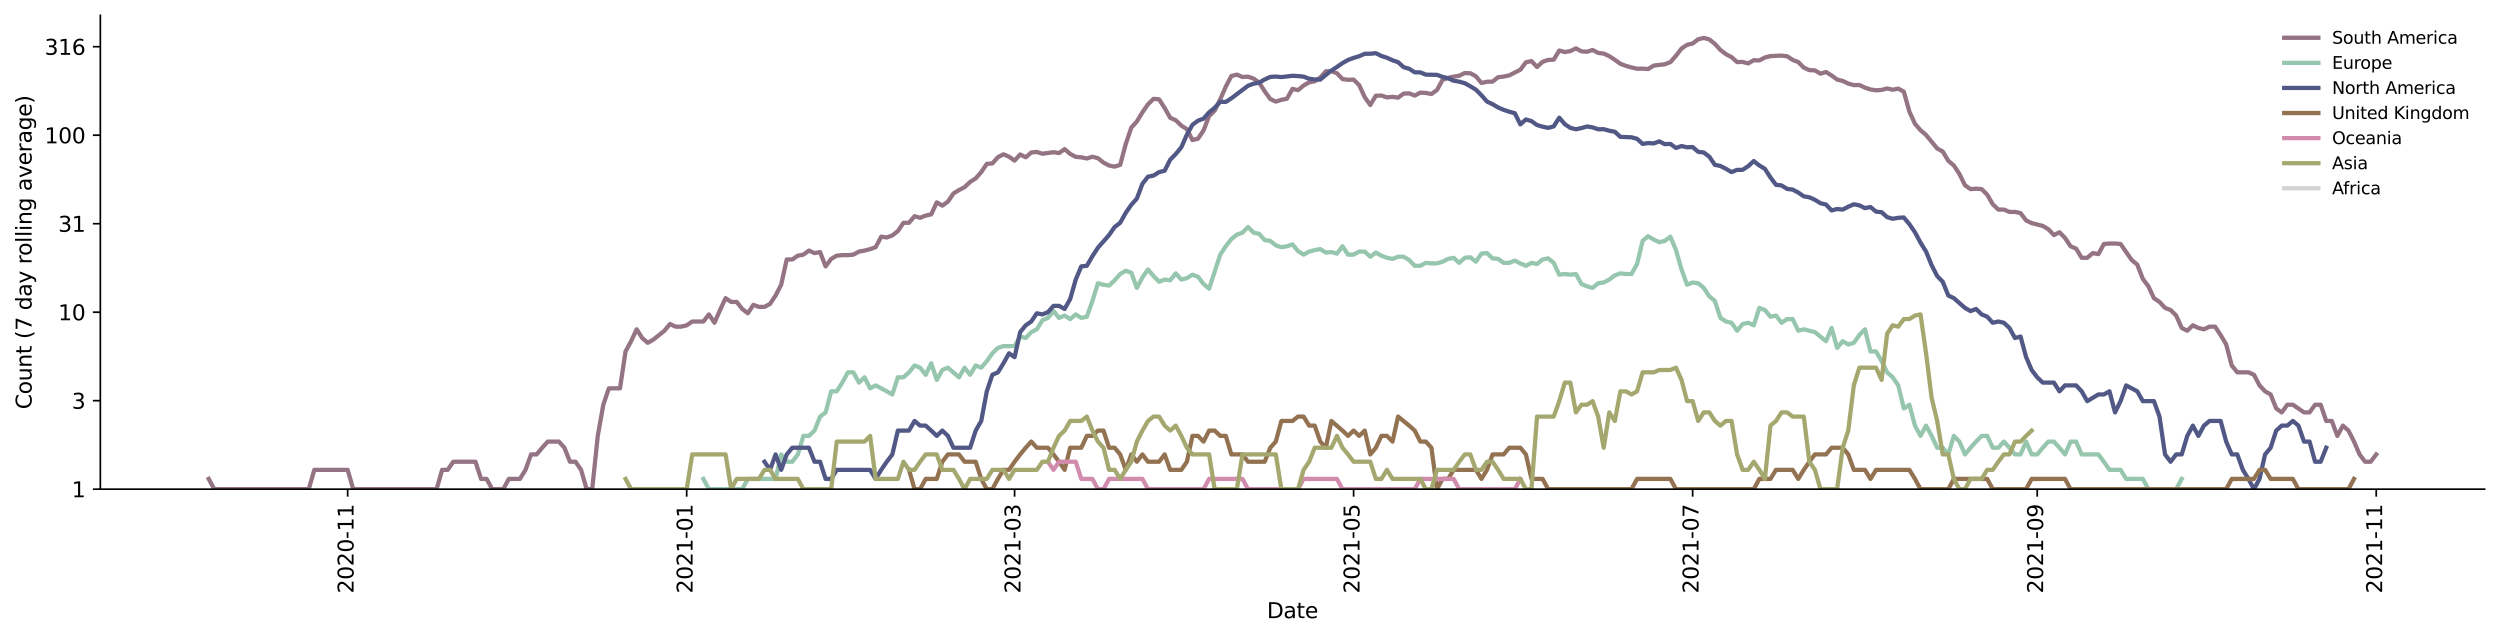 <?xml version="1.0" encoding="utf-8" standalone="no"?>
<!DOCTYPE svg PUBLIC "-//W3C//DTD SVG 1.1//EN"
  "http://www.w3.org/Graphics/SVG/1.1/DTD/svg11.dtd">
<svg height="298.621pt" version="1.1" viewBox="0 0 1170.166 298.621" width="1170.166pt" xmlns="http://www.w3.org/2000/svg" xmlns:xlink="http://www.w3.org/1999/xlink">
 <defs>
  <style type="text/css">*{stroke-linecap:butt;stroke-linejoin:round;}</style>
 </defs>
 <g id="figure_1">
  <g id="patch_1">
   <path d="M 0 298.621 
L 1170.166 298.621 
L 1170.166 0 
L 0 0 
z
" style="fill:#ffffff;"/>
  </g>
  <g id="axes_1">
   <g id="patch_2">
    <path d="M 46.966 228.96 
L 1162.966 228.96 
L 1162.966 7.2 
L 46.966 7.2 
z
" style="fill:#ffffff;"/>
   </g>
   <g id="matplotlib.axis_1">
    <g id="xtick_1">
     <g id="line2d_1">
      <defs>
       <path d="M 0 0 
L 0 3.5 
" id="mfb94b80fea" style="stroke:#000000;stroke-width:0.8;"/>
      </defs>
      <g>
       <use style="stroke:#000000;stroke-width:0.8;" x="162.728" xlink:href="#mfb94b80fea" y="228.96"/>
      </g>
     </g>
     <g id="text_1">
      <!-- 2020-11 -->
      <g transform="translate(165.487 277.743)rotate(-90)scale(0.1 -0.1)">
       <defs>
        <path d="M 1228 531 
L 3431 531 
L 3431 0 
L 469 0 
L 469 531 
Q 828 903 1448 1529 
Q 2069 2156 2228 2338 
Q 2531 2678 2651 2914 
Q 2772 3150 2772 3378 
Q 2772 3750 2511 3984 
Q 2250 4219 1831 4219 
Q 1534 4219 1204 4116 
Q 875 4013 500 3803 
L 500 4441 
Q 881 4594 1212 4672 
Q 1544 4750 1819 4750 
Q 2544 4750 2975 4387 
Q 3406 4025 3406 3419 
Q 3406 3131 3298 2873 
Q 3191 2616 2906 2266 
Q 2828 2175 2409 1742 
Q 1991 1309 1228 531 
z
" id="DejaVuSans-32" transform="scale(0.016)"/>
        <path d="M 2034 4250 
Q 1547 4250 1301 3770 
Q 1056 3291 1056 2328 
Q 1056 1369 1301 889 
Q 1547 409 2034 409 
Q 2525 409 2770 889 
Q 3016 1369 3016 2328 
Q 3016 3291 2770 3770 
Q 2525 4250 2034 4250 
z
M 2034 4750 
Q 2819 4750 3233 4129 
Q 3647 3509 3647 2328 
Q 3647 1150 3233 529 
Q 2819 -91 2034 -91 
Q 1250 -91 836 529 
Q 422 1150 422 2328 
Q 422 3509 836 4129 
Q 1250 4750 2034 4750 
z
" id="DejaVuSans-30" transform="scale(0.016)"/>
        <path d="M 313 2009 
L 1997 2009 
L 1997 1497 
L 313 1497 
L 313 2009 
z
" id="DejaVuSans-2d" transform="scale(0.016)"/>
        <path d="M 794 531 
L 1825 531 
L 1825 4091 
L 703 3866 
L 703 4441 
L 1819 4666 
L 2450 4666 
L 2450 531 
L 3481 531 
L 3481 0 
L 794 0 
L 794 531 
z
" id="DejaVuSans-31" transform="scale(0.016)"/>
       </defs>
       <use xlink:href="#DejaVuSans-32"/>
       <use x="63.623" xlink:href="#DejaVuSans-30"/>
       <use x="127.246" xlink:href="#DejaVuSans-32"/>
       <use x="190.869" xlink:href="#DejaVuSans-30"/>
       <use x="254.492" xlink:href="#DejaVuSans-2d"/>
       <use x="290.576" xlink:href="#DejaVuSans-31"/>
       <use x="354.199" xlink:href="#DejaVuSans-31"/>
      </g>
     </g>
    </g>
    <g id="xtick_2">
     <g id="line2d_2">
      <g>
       <use style="stroke:#000000;stroke-width:0.8;" x="321.413" xlink:href="#mfb94b80fea" y="228.96"/>
      </g>
     </g>
     <g id="text_2">
      <!-- 2021-01 -->
      <g transform="translate(324.173 277.743)rotate(-90)scale(0.1 -0.1)">
       <use xlink:href="#DejaVuSans-32"/>
       <use x="63.623" xlink:href="#DejaVuSans-30"/>
       <use x="127.246" xlink:href="#DejaVuSans-32"/>
       <use x="190.869" xlink:href="#DejaVuSans-31"/>
       <use x="254.492" xlink:href="#DejaVuSans-2d"/>
       <use x="290.576" xlink:href="#DejaVuSans-30"/>
       <use x="354.199" xlink:href="#DejaVuSans-31"/>
      </g>
     </g>
    </g>
    <g id="xtick_3">
     <g id="line2d_3">
      <g>
       <use style="stroke:#000000;stroke-width:0.8;" x="474.896" xlink:href="#mfb94b80fea" y="228.96"/>
      </g>
     </g>
     <g id="text_3">
      <!-- 2021-03 -->
      <g transform="translate(477.655 277.743)rotate(-90)scale(0.1 -0.1)">
       <defs>
        <path d="M 2597 2516 
Q 3050 2419 3304 2112 
Q 3559 1806 3559 1356 
Q 3559 666 3084 287 
Q 2609 -91 1734 -91 
Q 1441 -91 1130 -33 
Q 819 25 488 141 
L 488 750 
Q 750 597 1062 519 
Q 1375 441 1716 441 
Q 2309 441 2620 675 
Q 2931 909 2931 1356 
Q 2931 1769 2642 2001 
Q 2353 2234 1838 2234 
L 1294 2234 
L 1294 2753 
L 1863 2753 
Q 2328 2753 2575 2939 
Q 2822 3125 2822 3475 
Q 2822 3834 2567 4026 
Q 2313 4219 1838 4219 
Q 1578 4219 1281 4162 
Q 984 4106 628 3988 
L 628 4550 
Q 988 4650 1302 4700 
Q 1616 4750 1894 4750 
Q 2613 4750 3031 4423 
Q 3450 4097 3450 3541 
Q 3450 3153 3228 2886 
Q 3006 2619 2597 2516 
z
" id="DejaVuSans-33" transform="scale(0.016)"/>
       </defs>
       <use xlink:href="#DejaVuSans-32"/>
       <use x="63.623" xlink:href="#DejaVuSans-30"/>
       <use x="127.246" xlink:href="#DejaVuSans-32"/>
       <use x="190.869" xlink:href="#DejaVuSans-31"/>
       <use x="254.492" xlink:href="#DejaVuSans-2d"/>
       <use x="290.576" xlink:href="#DejaVuSans-30"/>
       <use x="354.199" xlink:href="#DejaVuSans-33"/>
      </g>
     </g>
    </g>
    <g id="xtick_4">
     <g id="line2d_4">
      <g>
       <use style="stroke:#000000;stroke-width:0.8;" x="633.581" xlink:href="#mfb94b80fea" y="228.96"/>
      </g>
     </g>
     <g id="text_4">
      <!-- 2021-05 -->
      <g transform="translate(636.34 277.743)rotate(-90)scale(0.1 -0.1)">
       <defs>
        <path d="M 691 4666 
L 3169 4666 
L 3169 4134 
L 1269 4134 
L 1269 2991 
Q 1406 3038 1543 3061 
Q 1681 3084 1819 3084 
Q 2600 3084 3056 2656 
Q 3513 2228 3513 1497 
Q 3513 744 3044 326 
Q 2575 -91 1722 -91 
Q 1428 -91 1123 -41 
Q 819 9 494 109 
L 494 744 
Q 775 591 1075 516 
Q 1375 441 1709 441 
Q 2250 441 2565 725 
Q 2881 1009 2881 1497 
Q 2881 1984 2565 2268 
Q 2250 2553 1709 2553 
Q 1456 2553 1204 2497 
Q 953 2441 691 2322 
L 691 4666 
z
" id="DejaVuSans-35" transform="scale(0.016)"/>
       </defs>
       <use xlink:href="#DejaVuSans-32"/>
       <use x="63.623" xlink:href="#DejaVuSans-30"/>
       <use x="127.246" xlink:href="#DejaVuSans-32"/>
       <use x="190.869" xlink:href="#DejaVuSans-31"/>
       <use x="254.492" xlink:href="#DejaVuSans-2d"/>
       <use x="290.576" xlink:href="#DejaVuSans-30"/>
       <use x="354.199" xlink:href="#DejaVuSans-35"/>
      </g>
     </g>
    </g>
    <g id="xtick_5">
     <g id="line2d_5">
      <g>
       <use style="stroke:#000000;stroke-width:0.8;" x="792.266" xlink:href="#mfb94b80fea" y="228.96"/>
      </g>
     </g>
     <g id="text_5">
      <!-- 2021-07 -->
      <g transform="translate(795.026 277.743)rotate(-90)scale(0.1 -0.1)">
       <defs>
        <path d="M 525 4666 
L 3525 4666 
L 3525 4397 
L 1831 0 
L 1172 0 
L 2766 4134 
L 525 4134 
L 525 4666 
z
" id="DejaVuSans-37" transform="scale(0.016)"/>
       </defs>
       <use xlink:href="#DejaVuSans-32"/>
       <use x="63.623" xlink:href="#DejaVuSans-30"/>
       <use x="127.246" xlink:href="#DejaVuSans-32"/>
       <use x="190.869" xlink:href="#DejaVuSans-31"/>
       <use x="254.492" xlink:href="#DejaVuSans-2d"/>
       <use x="290.576" xlink:href="#DejaVuSans-30"/>
       <use x="354.199" xlink:href="#DejaVuSans-37"/>
      </g>
     </g>
    </g>
    <g id="xtick_6">
     <g id="line2d_6">
      <g>
       <use style="stroke:#000000;stroke-width:0.8;" x="953.553" xlink:href="#mfb94b80fea" y="228.96"/>
      </g>
     </g>
     <g id="text_6">
      <!-- 2021-09 -->
      <g transform="translate(956.312 277.743)rotate(-90)scale(0.1 -0.1)">
       <defs>
        <path d="M 703 97 
L 703 672 
Q 941 559 1184 500 
Q 1428 441 1663 441 
Q 2288 441 2617 861 
Q 2947 1281 2994 2138 
Q 2813 1869 2534 1725 
Q 2256 1581 1919 1581 
Q 1219 1581 811 2004 
Q 403 2428 403 3163 
Q 403 3881 828 4315 
Q 1253 4750 1959 4750 
Q 2769 4750 3195 4129 
Q 3622 3509 3622 2328 
Q 3622 1225 3098 567 
Q 2575 -91 1691 -91 
Q 1453 -91 1209 -44 
Q 966 3 703 97 
z
M 1959 2075 
Q 2384 2075 2632 2365 
Q 2881 2656 2881 3163 
Q 2881 3666 2632 3958 
Q 2384 4250 1959 4250 
Q 1534 4250 1286 3958 
Q 1038 3666 1038 3163 
Q 1038 2656 1286 2365 
Q 1534 2075 1959 2075 
z
" id="DejaVuSans-39" transform="scale(0.016)"/>
       </defs>
       <use xlink:href="#DejaVuSans-32"/>
       <use x="63.623" xlink:href="#DejaVuSans-30"/>
       <use x="127.246" xlink:href="#DejaVuSans-32"/>
       <use x="190.869" xlink:href="#DejaVuSans-31"/>
       <use x="254.492" xlink:href="#DejaVuSans-2d"/>
       <use x="290.576" xlink:href="#DejaVuSans-30"/>
       <use x="354.199" xlink:href="#DejaVuSans-39"/>
      </g>
     </g>
    </g>
    <g id="xtick_7">
     <g id="line2d_7">
      <g>
       <use style="stroke:#000000;stroke-width:0.8;" x="1112.238" xlink:href="#mfb94b80fea" y="228.96"/>
      </g>
     </g>
     <g id="text_7">
      <!-- 2021-11 -->
      <g transform="translate(1114.998 277.743)rotate(-90)scale(0.1 -0.1)">
       <use xlink:href="#DejaVuSans-32"/>
       <use x="63.623" xlink:href="#DejaVuSans-30"/>
       <use x="127.246" xlink:href="#DejaVuSans-32"/>
       <use x="190.869" xlink:href="#DejaVuSans-31"/>
       <use x="254.492" xlink:href="#DejaVuSans-2d"/>
       <use x="290.576" xlink:href="#DejaVuSans-31"/>
       <use x="354.199" xlink:href="#DejaVuSans-31"/>
      </g>
     </g>
    </g>
    <g id="text_8">
     <!-- Date -->
     <g transform="translate(593.015 289.341)scale(0.1 -0.1)">
      <defs>
       <path d="M 1259 4147 
L 1259 519 
L 2022 519 
Q 2988 519 3436 956 
Q 3884 1394 3884 2338 
Q 3884 3275 3436 3711 
Q 2988 4147 2022 4147 
L 1259 4147 
z
M 628 4666 
L 1925 4666 
Q 3281 4666 3915 4102 
Q 4550 3538 4550 2338 
Q 4550 1131 3912 565 
Q 3275 0 1925 0 
L 628 0 
L 628 4666 
z
" id="DejaVuSans-44" transform="scale(0.016)"/>
       <path d="M 2194 1759 
Q 1497 1759 1228 1600 
Q 959 1441 959 1056 
Q 959 750 1161 570 
Q 1363 391 1709 391 
Q 2188 391 2477 730 
Q 2766 1069 2766 1631 
L 2766 1759 
L 2194 1759 
z
M 3341 1997 
L 3341 0 
L 2766 0 
L 2766 531 
Q 2569 213 2275 61 
Q 1981 -91 1556 -91 
Q 1019 -91 701 211 
Q 384 513 384 1019 
Q 384 1609 779 1909 
Q 1175 2209 1959 2209 
L 2766 2209 
L 2766 2266 
Q 2766 2663 2505 2880 
Q 2244 3097 1772 3097 
Q 1472 3097 1187 3025 
Q 903 2953 641 2809 
L 641 3341 
Q 956 3463 1253 3523 
Q 1550 3584 1831 3584 
Q 2591 3584 2966 3190 
Q 3341 2797 3341 1997 
z
" id="DejaVuSans-61" transform="scale(0.016)"/>
       <path d="M 1172 4494 
L 1172 3500 
L 2356 3500 
L 2356 3053 
L 1172 3053 
L 1172 1153 
Q 1172 725 1289 603 
Q 1406 481 1766 481 
L 2356 481 
L 2356 0 
L 1766 0 
Q 1100 0 847 248 
Q 594 497 594 1153 
L 594 3053 
L 172 3053 
L 172 3500 
L 594 3500 
L 594 4494 
L 1172 4494 
z
" id="DejaVuSans-74" transform="scale(0.016)"/>
       <path d="M 3597 1894 
L 3597 1613 
L 953 1613 
Q 991 1019 1311 708 
Q 1631 397 2203 397 
Q 2534 397 2845 478 
Q 3156 559 3463 722 
L 3463 178 
Q 3153 47 2828 -22 
Q 2503 -91 2169 -91 
Q 1331 -91 842 396 
Q 353 884 353 1716 
Q 353 2575 817 3079 
Q 1281 3584 2069 3584 
Q 2775 3584 3186 3129 
Q 3597 2675 3597 1894 
z
M 3022 2063 
Q 3016 2534 2758 2815 
Q 2500 3097 2075 3097 
Q 1594 3097 1305 2825 
Q 1016 2553 972 2059 
L 3022 2063 
z
" id="DejaVuSans-65" transform="scale(0.016)"/>
      </defs>
      <use xlink:href="#DejaVuSans-44"/>
      <use x="77.002" xlink:href="#DejaVuSans-61"/>
      <use x="138.281" xlink:href="#DejaVuSans-74"/>
      <use x="177.49" xlink:href="#DejaVuSans-65"/>
     </g>
    </g>
   </g>
   <g id="matplotlib.axis_2">
    <g id="ytick_1">
     <g id="line2d_8">
      <defs>
       <path d="M 0 0 
L -3.5 0 
" id="m53fe27a706" style="stroke:#000000;stroke-width:0.8;"/>
      </defs>
      <g>
       <use style="stroke:#000000;stroke-width:0.8;" x="46.966" xlink:href="#m53fe27a706" y="228.96"/>
      </g>
     </g>
     <g id="text_9">
      <!-- 1 -->
      <g transform="translate(33.603 232.759)scale(0.1 -0.1)">
       <use xlink:href="#DejaVuSans-31"/>
      </g>
     </g>
    </g>
    <g id="ytick_2">
     <g id="line2d_9">
      <g>
       <use style="stroke:#000000;stroke-width:0.8;" x="46.966" xlink:href="#m53fe27a706" y="187.541"/>
      </g>
     </g>
     <g id="text_10">
      <!-- 3 -->
      <g transform="translate(33.603 191.34)scale(0.1 -0.1)">
       <use xlink:href="#DejaVuSans-33"/>
      </g>
     </g>
    </g>
    <g id="ytick_3">
     <g id="line2d_10">
      <g>
       <use style="stroke:#000000;stroke-width:0.8;" x="46.966" xlink:href="#m53fe27a706" y="146.121"/>
      </g>
     </g>
     <g id="text_11">
      <!-- 10 -->
      <g transform="translate(27.241 149.92)scale(0.1 -0.1)">
       <use xlink:href="#DejaVuSans-31"/>
       <use x="63.623" xlink:href="#DejaVuSans-30"/>
      </g>
     </g>
    </g>
    <g id="ytick_4">
     <g id="line2d_11">
      <g>
       <use style="stroke:#000000;stroke-width:0.8;" x="46.966" xlink:href="#m53fe27a706" y="104.702"/>
      </g>
     </g>
     <g id="text_12">
      <!-- 31 -->
      <g transform="translate(27.241 108.501)scale(0.1 -0.1)">
       <use xlink:href="#DejaVuSans-33"/>
       <use x="63.623" xlink:href="#DejaVuSans-31"/>
      </g>
     </g>
    </g>
    <g id="ytick_5">
     <g id="line2d_12">
      <g>
       <use style="stroke:#000000;stroke-width:0.8;" x="46.966" xlink:href="#m53fe27a706" y="63.282"/>
      </g>
     </g>
     <g id="text_13">
      <!-- 100 -->
      <g transform="translate(20.878 67.082)scale(0.1 -0.1)">
       <use xlink:href="#DejaVuSans-31"/>
       <use x="63.623" xlink:href="#DejaVuSans-30"/>
       <use x="127.246" xlink:href="#DejaVuSans-30"/>
      </g>
     </g>
    </g>
    <g id="ytick_6">
     <g id="line2d_13">
      <g>
       <use style="stroke:#000000;stroke-width:0.8;" x="46.966" xlink:href="#m53fe27a706" y="21.863"/>
      </g>
     </g>
     <g id="text_14">
      <!-- 316 -->
      <g transform="translate(20.878 25.662)scale(0.1 -0.1)">
       <defs>
        <path d="M 2113 2584 
Q 1688 2584 1439 2293 
Q 1191 2003 1191 1497 
Q 1191 994 1439 701 
Q 1688 409 2113 409 
Q 2538 409 2786 701 
Q 3034 994 3034 1497 
Q 3034 2003 2786 2293 
Q 2538 2584 2113 2584 
z
M 3366 4563 
L 3366 3988 
Q 3128 4100 2886 4159 
Q 2644 4219 2406 4219 
Q 1781 4219 1451 3797 
Q 1122 3375 1075 2522 
Q 1259 2794 1537 2939 
Q 1816 3084 2150 3084 
Q 2853 3084 3261 2657 
Q 3669 2231 3669 1497 
Q 3669 778 3244 343 
Q 2819 -91 2113 -91 
Q 1303 -91 875 529 
Q 447 1150 447 2328 
Q 447 3434 972 4092 
Q 1497 4750 2381 4750 
Q 2619 4750 2861 4703 
Q 3103 4656 3366 4563 
z
" id="DejaVuSans-36" transform="scale(0.016)"/>
       </defs>
       <use xlink:href="#DejaVuSans-33"/>
       <use x="63.623" xlink:href="#DejaVuSans-31"/>
       <use x="127.246" xlink:href="#DejaVuSans-36"/>
      </g>
     </g>
    </g>
    <g id="text_15">
     <!-- Count (7 day rolling average) -->
     <g transform="translate(14.798 191.548)rotate(-90)scale(0.1 -0.1)">
      <defs>
       <path d="M 4122 4306 
L 4122 3641 
Q 3803 3938 3442 4084 
Q 3081 4231 2675 4231 
Q 1875 4231 1450 3742 
Q 1025 3253 1025 2328 
Q 1025 1406 1450 917 
Q 1875 428 2675 428 
Q 3081 428 3442 575 
Q 3803 722 4122 1019 
L 4122 359 
Q 3791 134 3420 21 
Q 3050 -91 2638 -91 
Q 1578 -91 968 557 
Q 359 1206 359 2328 
Q 359 3453 968 4101 
Q 1578 4750 2638 4750 
Q 3056 4750 3426 4639 
Q 3797 4528 4122 4306 
z
" id="DejaVuSans-43" transform="scale(0.016)"/>
       <path d="M 1959 3097 
Q 1497 3097 1228 2736 
Q 959 2375 959 1747 
Q 959 1119 1226 758 
Q 1494 397 1959 397 
Q 2419 397 2687 759 
Q 2956 1122 2956 1747 
Q 2956 2369 2687 2733 
Q 2419 3097 1959 3097 
z
M 1959 3584 
Q 2709 3584 3137 3096 
Q 3566 2609 3566 1747 
Q 3566 888 3137 398 
Q 2709 -91 1959 -91 
Q 1206 -91 779 398 
Q 353 888 353 1747 
Q 353 2609 779 3096 
Q 1206 3584 1959 3584 
z
" id="DejaVuSans-6f" transform="scale(0.016)"/>
       <path d="M 544 1381 
L 544 3500 
L 1119 3500 
L 1119 1403 
Q 1119 906 1312 657 
Q 1506 409 1894 409 
Q 2359 409 2629 706 
Q 2900 1003 2900 1516 
L 2900 3500 
L 3475 3500 
L 3475 0 
L 2900 0 
L 2900 538 
Q 2691 219 2414 64 
Q 2138 -91 1772 -91 
Q 1169 -91 856 284 
Q 544 659 544 1381 
z
M 1991 3584 
L 1991 3584 
z
" id="DejaVuSans-75" transform="scale(0.016)"/>
       <path d="M 3513 2113 
L 3513 0 
L 2938 0 
L 2938 2094 
Q 2938 2591 2744 2837 
Q 2550 3084 2163 3084 
Q 1697 3084 1428 2787 
Q 1159 2491 1159 1978 
L 1159 0 
L 581 0 
L 581 3500 
L 1159 3500 
L 1159 2956 
Q 1366 3272 1645 3428 
Q 1925 3584 2291 3584 
Q 2894 3584 3203 3211 
Q 3513 2838 3513 2113 
z
" id="DejaVuSans-6e" transform="scale(0.016)"/>
       <path id="DejaVuSans-20" transform="scale(0.016)"/>
       <path d="M 1984 4856 
Q 1566 4138 1362 3434 
Q 1159 2731 1159 2009 
Q 1159 1288 1364 580 
Q 1569 -128 1984 -844 
L 1484 -844 
Q 1016 -109 783 600 
Q 550 1309 550 2009 
Q 550 2706 781 3412 
Q 1013 4119 1484 4856 
L 1984 4856 
z
" id="DejaVuSans-28" transform="scale(0.016)"/>
       <path d="M 2906 2969 
L 2906 4863 
L 3481 4863 
L 3481 0 
L 2906 0 
L 2906 525 
Q 2725 213 2448 61 
Q 2172 -91 1784 -91 
Q 1150 -91 751 415 
Q 353 922 353 1747 
Q 353 2572 751 3078 
Q 1150 3584 1784 3584 
Q 2172 3584 2448 3432 
Q 2725 3281 2906 2969 
z
M 947 1747 
Q 947 1113 1208 752 
Q 1469 391 1925 391 
Q 2381 391 2643 752 
Q 2906 1113 2906 1747 
Q 2906 2381 2643 2742 
Q 2381 3103 1925 3103 
Q 1469 3103 1208 2742 
Q 947 2381 947 1747 
z
" id="DejaVuSans-64" transform="scale(0.016)"/>
       <path d="M 2059 -325 
Q 1816 -950 1584 -1140 
Q 1353 -1331 966 -1331 
L 506 -1331 
L 506 -850 
L 844 -850 
Q 1081 -850 1212 -737 
Q 1344 -625 1503 -206 
L 1606 56 
L 191 3500 
L 800 3500 
L 1894 763 
L 2988 3500 
L 3597 3500 
L 2059 -325 
z
" id="DejaVuSans-79" transform="scale(0.016)"/>
       <path d="M 2631 2963 
Q 2534 3019 2420 3045 
Q 2306 3072 2169 3072 
Q 1681 3072 1420 2755 
Q 1159 2438 1159 1844 
L 1159 0 
L 581 0 
L 581 3500 
L 1159 3500 
L 1159 2956 
Q 1341 3275 1631 3429 
Q 1922 3584 2338 3584 
Q 2397 3584 2469 3576 
Q 2541 3569 2628 3553 
L 2631 2963 
z
" id="DejaVuSans-72" transform="scale(0.016)"/>
       <path d="M 603 4863 
L 1178 4863 
L 1178 0 
L 603 0 
L 603 4863 
z
" id="DejaVuSans-6c" transform="scale(0.016)"/>
       <path d="M 603 3500 
L 1178 3500 
L 1178 0 
L 603 0 
L 603 3500 
z
M 603 4863 
L 1178 4863 
L 1178 4134 
L 603 4134 
L 603 4863 
z
" id="DejaVuSans-69" transform="scale(0.016)"/>
       <path d="M 2906 1791 
Q 2906 2416 2648 2759 
Q 2391 3103 1925 3103 
Q 1463 3103 1205 2759 
Q 947 2416 947 1791 
Q 947 1169 1205 825 
Q 1463 481 1925 481 
Q 2391 481 2648 825 
Q 2906 1169 2906 1791 
z
M 3481 434 
Q 3481 -459 3084 -895 
Q 2688 -1331 1869 -1331 
Q 1566 -1331 1297 -1286 
Q 1028 -1241 775 -1147 
L 775 -588 
Q 1028 -725 1275 -790 
Q 1522 -856 1778 -856 
Q 2344 -856 2625 -561 
Q 2906 -266 2906 331 
L 2906 616 
Q 2728 306 2450 153 
Q 2172 0 1784 0 
Q 1141 0 747 490 
Q 353 981 353 1791 
Q 353 2603 747 3093 
Q 1141 3584 1784 3584 
Q 2172 3584 2450 3431 
Q 2728 3278 2906 2969 
L 2906 3500 
L 3481 3500 
L 3481 434 
z
" id="DejaVuSans-67" transform="scale(0.016)"/>
       <path d="M 191 3500 
L 800 3500 
L 1894 563 
L 2988 3500 
L 3597 3500 
L 2284 0 
L 1503 0 
L 191 3500 
z
" id="DejaVuSans-76" transform="scale(0.016)"/>
       <path d="M 513 4856 
L 1013 4856 
Q 1481 4119 1714 3412 
Q 1947 2706 1947 2009 
Q 1947 1309 1714 600 
Q 1481 -109 1013 -844 
L 513 -844 
Q 928 -128 1133 580 
Q 1338 1288 1338 2009 
Q 1338 2731 1133 3434 
Q 928 4138 513 4856 
z
" id="DejaVuSans-29" transform="scale(0.016)"/>
      </defs>
      <use xlink:href="#DejaVuSans-43"/>
      <use x="69.824" xlink:href="#DejaVuSans-6f"/>
      <use x="131.006" xlink:href="#DejaVuSans-75"/>
      <use x="194.385" xlink:href="#DejaVuSans-6e"/>
      <use x="257.764" xlink:href="#DejaVuSans-74"/>
      <use x="296.973" xlink:href="#DejaVuSans-20"/>
      <use x="328.76" xlink:href="#DejaVuSans-28"/>
      <use x="367.773" xlink:href="#DejaVuSans-37"/>
      <use x="431.396" xlink:href="#DejaVuSans-20"/>
      <use x="463.184" xlink:href="#DejaVuSans-64"/>
      <use x="526.66" xlink:href="#DejaVuSans-61"/>
      <use x="587.939" xlink:href="#DejaVuSans-79"/>
      <use x="647.119" xlink:href="#DejaVuSans-20"/>
      <use x="678.906" xlink:href="#DejaVuSans-72"/>
      <use x="717.77" xlink:href="#DejaVuSans-6f"/>
      <use x="778.951" xlink:href="#DejaVuSans-6c"/>
      <use x="806.734" xlink:href="#DejaVuSans-6c"/>
      <use x="834.518" xlink:href="#DejaVuSans-69"/>
      <use x="862.301" xlink:href="#DejaVuSans-6e"/>
      <use x="925.68" xlink:href="#DejaVuSans-67"/>
      <use x="989.156" xlink:href="#DejaVuSans-20"/>
      <use x="1020.943" xlink:href="#DejaVuSans-61"/>
      <use x="1082.223" xlink:href="#DejaVuSans-76"/>
      <use x="1141.402" xlink:href="#DejaVuSans-65"/>
      <use x="1202.926" xlink:href="#DejaVuSans-72"/>
      <use x="1244.039" xlink:href="#DejaVuSans-61"/>
      <use x="1305.318" xlink:href="#DejaVuSans-67"/>
      <use x="1368.795" xlink:href="#DejaVuSans-65"/>
      <use x="1430.318" xlink:href="#DejaVuSans-29"/>
     </g>
    </g>
   </g>
   <g id="line2d_14">
    <path clip-path="url(#pf041a01cde)" d="M 97.693 224.156 
L 100.294 228.96 
L 144.518 228.96 
L 147.119 219.919 
L 162.728 219.919 
L 165.329 228.96 
L 204.35 228.96 
L 206.952 219.919 
L 209.553 219.919 
L 212.154 216.128 
L 222.56 216.128 
L 225.161 224.156 
L 227.763 224.156 
L 230.364 228.96 
L 235.567 228.96 
L 238.168 224.156 
L 243.371 224.156 
L 245.973 219.919 
L 248.574 212.699 
L 251.175 212.699 
L 253.777 209.569 
L 256.378 206.689 
L 261.581 206.689 
L 264.182 209.569 
L 266.784 216.128 
L 269.385 216.128 
L 271.987 219.919 
L 274.588 228.96 
L 277.189 228.96 
L 279.791 204.023 
L 282.392 189.436 
L 284.994 181.752 
L 290.196 181.752 
L 292.798 164.499 
L 295.399 159.695 
L 298.001 154.149 
L 300.602 158.226 
L 303.203 160.452 
L 305.805 158.953 
L 311.008 154.797 
L 313.609 151.667 
L 316.21 152.887 
L 318.812 152.887 
L 321.413 152.272 
L 324.015 150.487 
L 329.217 150.487 
L 331.819 147.164 
L 334.42 151.072 
L 337.022 145.108 
L 339.623 139.562 
L 342.224 141.317 
L 344.826 141.317 
L 347.427 144.611 
L 350.029 146.639 
L 352.63 142.692 
L 355.231 143.639 
L 357.833 143.639 
L 360.434 142.228 
L 363.036 138.299 
L 365.637 133.289 
L 368.238 121.442 
L 370.84 121.442 
L 373.441 119.674 
L 376.043 119.185 
L 378.644 117.291 
L 381.245 118.463 
L 383.847 117.99 
L 386.448 124.69 
L 389.05 121.184 
L 391.651 119.674 
L 394.252 119.429 
L 396.854 119.429 
L 399.455 119.185 
L 402.057 117.755 
L 404.658 117.291 
L 407.259 116.606 
L 409.861 115.712 
L 412.462 110.77 
L 415.064 111.157 
L 417.665 110.198 
L 420.266 108.173 
L 422.868 104.275 
L 425.469 104.275 
L 428.071 101.198 
L 430.672 101.943 
L 433.273 100.905 
L 435.875 100.324 
L 438.476 94.737 
L 441.078 96.247 
L 443.679 94.37 
L 446.28 90.555 
L 448.882 88.946 
L 451.483 87.608 
L 454.085 85.166 
L 456.686 83.505 
L 459.287 80.563 
L 461.889 76.706 
L 464.49 76.483 
L 467.091 73.564 
L 469.693 72.221 
L 472.294 73.359 
L 474.896 75.172 
L 477.497 72.287 
L 480.098 73.632 
L 482.7 71.375 
L 485.301 71.118 
L 487.903 71.958 
L 493.105 71.246 
L 495.707 71.633 
L 498.308 69.801 
L 500.91 72.024 
L 503.511 73.427 
L 506.112 73.632 
L 508.714 74.185 
L 511.315 73.359 
L 513.917 74.046 
L 516.518 76.114 
L 519.119 77.461 
L 521.721 77.998 
L 524.322 77.157 
L 526.924 67.417 
L 529.525 59.714 
L 532.126 56.852 
L 534.728 52.562 
L 537.329 48.832 
L 539.931 46.277 
L 542.532 46.502 
L 545.133 50.522 
L 547.735 55.131 
L 550.336 56.297 
L 552.938 58.795 
L 555.539 60.466 
L 558.14 65.563 
L 560.742 64.912 
L 563.343 61.041 
L 565.945 54.321 
L 568.546 51.769 
L 571.147 46.47 
L 573.749 40.544 
L 576.35 35.6 
L 578.952 34.916 
L 581.553 36.032 
L 584.154 35.887 
L 586.756 36.786 
L 589.357 38.603 
L 591.959 42.741 
L 594.56 46.341 
L 597.161 47.549 
L 599.763 46.728 
L 602.364 46.213 
L 604.966 41.597 
L 607.567 42.193 
L 610.168 40.029 
L 612.77 38.526 
L 615.371 38.038 
L 617.973 36.298 
L 620.574 33.384 
L 623.175 33.317 
L 625.777 34.291 
L 628.378 37.009 
L 630.98 37.357 
L 633.581 37.257 
L 636.182 39.841 
L 638.784 45.485 
L 641.385 49.143 
L 643.987 44.802 
L 646.588 44.71 
L 649.189 45.579 
L 651.791 45.329 
L 654.392 45.705 
L 656.994 43.801 
L 659.595 43.712 
L 662.196 44.741 
L 664.798 43.356 
L 667.399 43.503 
L 670.001 44.011 
L 672.602 42.136 
L 675.203 37.382 
L 677.805 36.444 
L 680.406 35.863 
L 683.008 35.458 
L 685.609 34.177 
L 688.21 34.291 
L 690.812 35.696 
L 693.413 38.837 
L 696.015 38.268 
L 698.616 38.191 
L 701.217 36.152 
L 703.819 35.839 
L 706.42 35.292 
L 711.623 32.631 
L 714.224 29.164 
L 716.826 28.592 
L 719.427 31.339 
L 722.029 28.926 
L 724.63 28.047 
L 727.231 27.931 
L 729.833 23.656 
L 732.434 24.363 
L 735.036 23.913 
L 737.637 22.645 
L 740.238 24.033 
L 742.84 24.241 
L 745.441 23.383 
L 748.043 24.766 
L 750.644 25.084 
L 753.245 26.277 
L 755.847 27.989 
L 758.448 29.848 
L 761.05 30.835 
L 763.651 31.573 
L 766.252 32.174 
L 768.854 32.13 
L 771.455 32.304 
L 774.057 30.689 
L 779.259 30.092 
L 781.861 29.065 
L 784.462 26.112 
L 787.064 22.711 
L 789.665 20.989 
L 792.266 20.36 
L 794.868 18.374 
L 797.469 17.76 
L 800.071 18.448 
L 802.672 20.532 
L 805.273 23.383 
L 807.875 25.37 
L 810.476 26.739 
L 813.078 29.045 
L 815.679 28.986 
L 818.28 29.686 
L 820.882 28.182 
L 823.483 28.279 
L 826.085 26.907 
L 828.686 26.259 
L 833.889 26.021 
L 836.49 26.332 
L 839.091 28.047 
L 841.693 29.045 
L 844.294 31.658 
L 846.896 32.829 
L 849.497 32.939 
L 852.098 34.475 
L 854.7 33.699 
L 857.301 35.339 
L 859.903 37.232 
L 862.504 37.886 
L 865.105 39.125 
L 867.707 39.841 
L 870.308 39.787 
L 872.91 41.011 
L 875.511 41.88 
L 878.112 42.279 
L 880.714 42.079 
L 883.315 41.401 
L 885.917 41.993 
L 888.518 41.485 
L 891.119 42.915 
L 893.721 52.258 
L 896.322 57.943 
L 898.924 60.944 
L 901.525 63.18 
L 906.728 69.494 
L 909.329 70.927 
L 911.931 75.244 
L 914.532 77.461 
L 917.133 81.404 
L 919.735 86.71 
L 922.336 88.529 
L 924.938 88.322 
L 927.539 88.529 
L 930.14 91.108 
L 932.742 95.61 
L 935.343 98.093 
L 937.945 98.093 
L 940.546 99.191 
L 943.147 99.191 
L 945.749 99.753 
L 948.35 103.168 
L 950.952 104.436 
L 956.154 105.75 
L 958.756 107.289 
L 961.357 110.009 
L 963.959 108.714 
L 966.56 111.352 
L 969.161 115.273 
L 971.763 116.38 
L 974.364 120.674 
L 976.966 120.674 
L 979.567 118.463 
L 982.168 118.943 
L 984.77 114.199 
L 987.371 113.988 
L 989.973 113.988 
L 992.574 114.199 
L 997.777 121.702 
L 1000.378 123.85 
L 1002.98 130.52 
L 1005.581 134.016 
L 1008.182 139.562 
L 1010.784 141.317 
L 1013.385 144.122 
L 1015.987 145.108 
L 1018.588 147.697 
L 1021.189 153.512 
L 1023.791 154.797 
L 1026.392 152.272 
L 1028.994 153.512 
L 1031.595 154.149 
L 1034.196 152.887 
L 1036.798 152.887 
L 1039.399 156.815 
L 1042.001 161.226 
L 1044.602 171.058 
L 1047.203 174.282 
L 1052.406 174.282 
L 1055.008 175.424 
L 1057.609 180.394 
L 1060.21 183.163 
L 1062.812 184.632 
L 1065.413 191.191 
L 1068.015 193.036 
L 1070.616 189.436 
L 1073.217 189.436 
L 1078.42 193.036 
L 1081.022 193.036 
L 1083.623 189.436 
L 1086.224 189.436 
L 1088.826 197.038 
L 1091.427 197.038 
L 1094.029 204.023 
L 1096.63 199.219 
L 1099.231 201.541 
L 1101.833 206.689 
L 1104.434 212.699 
L 1107.036 216.128 
L 1109.637 216.128 
L 1112.238 212.699 
L 1112.238 212.699 
" style="fill:none;stroke:#947383;stroke-linecap:square;stroke-width:2;"/>
   </g>
   <g id="line2d_15">
    <path clip-path="url(#pf041a01cde)" d="M 329.217 224.156 
L 331.819 228.96 
L 347.427 228.96 
L 350.029 224.156 
L 363.036 224.156 
L 365.637 212.699 
L 368.238 216.128 
L 370.84 216.128 
L 373.441 212.699 
L 376.043 204.023 
L 378.644 204.023 
L 381.245 201.541 
L 383.847 194.982 
L 386.448 193.036 
L 389.05 183.163 
L 391.651 183.163 
L 394.252 179.086 
L 396.854 174.282 
L 399.455 174.282 
L 402.057 179.086 
L 404.658 176.604 
L 407.259 181.752 
L 409.861 180.394 
L 415.064 183.163 
L 417.665 184.632 
L 420.266 176.604 
L 422.868 176.604 
L 425.469 174.282 
L 428.071 171.058 
L 430.672 172.101 
L 433.273 175.424 
L 435.875 170.045 
L 438.476 177.824 
L 441.078 173.175 
L 443.679 172.101 
L 448.882 176.604 
L 451.483 172.101 
L 454.085 175.424 
L 456.686 171.058 
L 459.287 172.101 
L 461.889 169.059 
L 464.49 165.366 
L 467.091 162.825 
L 469.693 162.017 
L 474.896 162.017 
L 477.497 157.514 
L 480.098 158.226 
L 482.7 155.457 
L 485.301 154.149 
L 487.903 149.912 
L 490.504 148.787 
L 493.105 145.611 
L 495.707 148.787 
L 498.308 147.697 
L 500.91 149.345 
L 503.511 147.164 
L 506.112 148.787 
L 508.714 148.238 
L 511.315 140.87 
L 513.917 132.577 
L 516.518 133.289 
L 519.119 133.651 
L 521.721 131.193 
L 524.322 128.261 
L 526.924 126.73 
L 529.525 127.641 
L 532.126 134.758 
L 534.728 129.86 
L 537.329 126.135 
L 539.931 129.212 
L 542.532 131.878 
L 545.133 130.855 
L 547.735 131.193 
L 550.336 127.95 
L 552.938 130.855 
L 555.539 130.189 
L 558.14 128.575 
L 560.742 129.535 
L 563.343 132.931 
L 565.945 135.135 
L 571.147 119.185 
L 573.749 115.273 
L 576.35 111.943 
L 578.952 109.821 
L 581.553 108.896 
L 584.154 106.256 
L 586.756 108.896 
L 589.357 109.448 
L 591.959 112.343 
L 594.56 112.747 
L 597.161 114.84 
L 599.763 115.712 
L 602.364 115.273 
L 604.966 114.411 
L 607.567 117.522 
L 610.168 119.185 
L 612.77 117.755 
L 615.371 117.061 
L 617.973 116.606 
L 620.574 118.226 
L 623.175 117.99 
L 625.777 118.702 
L 628.378 115.273 
L 630.98 119.185 
L 633.581 119.185 
L 636.182 117.755 
L 638.784 117.755 
L 641.385 120.171 
L 643.987 118.226 
L 646.588 119.674 
L 649.189 120.674 
L 651.791 121.184 
L 654.392 120.171 
L 656.994 120.171 
L 659.595 121.702 
L 662.196 124.408 
L 664.798 124.408 
L 667.399 123.03 
L 670.001 123.301 
L 672.602 123.301 
L 675.203 122.493 
L 677.805 121.184 
L 680.406 120.674 
L 683.008 123.03 
L 685.609 120.674 
L 688.21 120.421 
L 690.812 122.493 
L 693.413 118.702 
L 696.015 118.463 
L 698.616 120.928 
L 701.217 121.184 
L 703.819 123.03 
L 706.42 123.03 
L 709.022 121.963 
L 711.623 123.301 
L 714.224 124.408 
L 716.826 123.03 
L 719.427 123.575 
L 722.029 121.442 
L 724.63 120.928 
L 727.231 123.03 
L 729.833 128.575 
L 732.434 128.261 
L 735.036 128.575 
L 737.637 128.261 
L 740.238 132.931 
L 742.84 134.016 
L 745.441 134.758 
L 748.043 132.577 
L 750.644 132.226 
L 753.245 130.855 
L 755.847 128.892 
L 758.448 127.95 
L 761.05 128.261 
L 763.651 128.261 
L 766.252 123.575 
L 768.854 112.747 
L 771.455 110.578 
L 774.057 112.143 
L 776.658 113.362 
L 779.259 112.747 
L 781.861 110.77 
L 784.462 117.061 
L 787.064 126.135 
L 789.665 133.289 
L 792.266 132.226 
L 794.868 132.577 
L 797.469 134.758 
L 800.071 138.715 
L 802.672 140.87 
L 805.273 148.787 
L 807.875 150.487 
L 810.476 151.072 
L 813.078 154.797 
L 815.679 151.667 
L 818.28 151.072 
L 820.882 152.272 
L 823.483 144.122 
L 826.085 145.108 
L 828.686 148.238 
L 831.287 147.697 
L 833.889 151.072 
L 836.49 149.345 
L 839.091 149.345 
L 841.693 154.797 
L 844.294 154.149 
L 849.497 155.457 
L 854.7 159.695 
L 857.301 153.512 
L 859.903 162.825 
L 862.504 159.695 
L 865.105 161.226 
L 867.707 160.452 
L 870.308 156.815 
L 872.91 154.149 
L 875.511 164.499 
L 878.112 164.499 
L 880.714 169.059 
L 883.315 174.282 
L 885.917 176.604 
L 888.518 180.394 
L 891.119 191.191 
L 893.721 189.436 
L 896.322 199.219 
L 898.924 204.023 
L 901.525 199.219 
L 904.126 204.023 
L 906.728 209.569 
L 909.329 209.569 
L 911.931 212.699 
L 914.532 204.023 
L 917.133 206.689 
L 919.735 212.699 
L 922.336 209.569 
L 924.938 206.689 
L 927.539 204.023 
L 930.14 204.023 
L 932.742 209.569 
L 935.343 209.569 
L 937.945 206.689 
L 940.546 209.569 
L 943.147 212.699 
L 945.749 212.699 
L 948.35 206.689 
L 950.952 212.699 
L 953.553 212.699 
L 956.154 209.569 
L 958.756 206.689 
L 961.357 206.689 
L 963.959 209.569 
L 966.56 212.699 
L 969.161 206.689 
L 971.763 206.689 
L 974.364 212.699 
L 982.168 212.699 
L 984.77 216.128 
L 987.371 219.919 
L 992.574 219.919 
L 995.175 224.156 
L 1002.98 224.156 
L 1005.581 228.96 
L 1018.588 228.96 
L 1021.189 224.156 
L 1021.189 224.156 
" style="fill:none;stroke:#96c6ad;stroke-linecap:square;stroke-width:2;"/>
   </g>
   <g id="line2d_16">
    <path clip-path="url(#pf041a01cde)" d="M 357.833 216.128 
L 360.434 219.919 
L 363.036 212.699 
L 365.637 219.919 
L 368.238 212.699 
L 370.84 209.569 
L 378.644 209.569 
L 381.245 216.128 
L 383.847 216.128 
L 386.448 224.156 
L 389.05 224.156 
L 391.651 219.919 
L 407.259 219.919 
L 409.861 224.156 
L 412.462 219.919 
L 415.064 216.128 
L 417.665 212.699 
L 420.266 201.541 
L 425.469 201.541 
L 428.071 197.038 
L 430.672 199.219 
L 433.273 199.219 
L 435.875 201.541 
L 438.476 204.023 
L 441.078 201.541 
L 443.679 204.023 
L 446.28 209.569 
L 454.085 209.569 
L 456.686 201.541 
L 459.287 197.038 
L 461.889 183.163 
L 464.49 175.424 
L 467.091 174.282 
L 469.693 170.045 
L 472.294 165.366 
L 474.896 167.165 
L 477.497 155.457 
L 480.098 152.272 
L 482.7 150.487 
L 485.301 146.639 
L 487.903 147.164 
L 490.504 146.121 
L 493.105 143.163 
L 495.707 143.163 
L 498.308 144.611 
L 500.91 139.993 
L 503.511 130.855 
L 506.112 124.69 
L 508.714 124.408 
L 511.315 119.922 
L 513.917 115.933 
L 519.119 110.009 
L 521.721 106.256 
L 524.322 104.275 
L 526.924 99.612 
L 529.525 95.864 
L 532.126 92.935 
L 534.728 86.026 
L 537.329 82.703 
L 539.931 82.178 
L 542.532 80.563 
L 545.133 79.905 
L 547.735 74.746 
L 550.336 72.09 
L 552.938 68.948 
L 555.539 63.026 
L 558.14 58.433 
L 560.742 56.467 
L 563.343 55.543 
L 565.945 52.562 
L 568.546 50.45 
L 571.147 47.648 
L 573.749 47.715 
L 576.35 46.022 
L 584.154 40.137 
L 586.756 39.177 
L 589.357 38.681 
L 591.959 37.182 
L 594.56 36.007 
L 597.161 35.839 
L 599.763 36.08 
L 604.966 35.482 
L 607.567 35.6 
L 610.168 35.863 
L 612.77 36.86 
L 615.371 37.182 
L 617.973 37.257 
L 620.574 35.057 
L 623.175 33.006 
L 625.777 31.339 
L 628.378 29.524 
L 630.98 28.066 
L 633.581 27.095 
L 636.182 26.314 
L 638.784 25.173 
L 641.385 25.155 
L 643.987 24.889 
L 646.588 26.204 
L 649.189 27.038 
L 651.791 28.221 
L 654.392 29.105 
L 656.994 31.445 
L 659.595 32.195 
L 662.196 33.858 
L 664.798 33.88 
L 667.399 34.94 
L 672.602 35.033 
L 675.203 35.983 
L 677.805 36.639 
L 680.406 37.784 
L 683.008 38.217 
L 685.609 38.941 
L 688.21 40.381 
L 690.812 41.965 
L 693.413 44.587 
L 696.015 47.549 
L 698.616 48.764 
L 701.217 50.307 
L 703.819 51.435 
L 706.42 52.296 
L 709.022 52.984 
L 711.623 58.21 
L 714.224 55.918 
L 716.826 56.68 
L 719.427 58.523 
L 722.029 59.297 
L 724.63 59.853 
L 727.231 59.159 
L 729.833 55.09 
L 732.434 58.12 
L 735.036 59.853 
L 737.637 60.514 
L 740.238 59.947 
L 742.84 59.205 
L 745.441 59.621 
L 748.043 60.514 
L 750.644 60.466 
L 753.245 61.186 
L 755.847 61.674 
L 758.448 64.062 
L 763.651 64.272 
L 766.252 64.966 
L 768.854 67.359 
L 771.455 66.959 
L 774.057 67.13 
L 776.658 66.171 
L 779.259 67.475 
L 781.861 67.359 
L 784.462 69.25 
L 787.064 68.352 
L 789.665 68.948 
L 792.266 68.828 
L 794.868 71.054 
L 797.469 71.375 
L 800.071 73.359 
L 802.672 77.157 
L 805.273 77.69 
L 807.875 79.018 
L 810.476 80.563 
L 813.078 79.499 
L 815.679 79.499 
L 818.28 77.767 
L 820.882 75.387 
L 823.483 77.461 
L 826.085 79.018 
L 828.686 83.057 
L 831.287 86.513 
L 833.889 86.808 
L 836.49 88.425 
L 839.091 88.737 
L 841.693 90.119 
L 844.294 91.896 
L 846.896 92.354 
L 849.497 93.526 
L 852.098 95.109 
L 854.7 95.737 
L 857.301 98.501 
L 859.903 97.823 
L 862.504 98.093 
L 865.105 96.765 
L 867.707 95.61 
L 870.308 96.119 
L 872.91 97.423 
L 875.511 96.895 
L 878.112 99.052 
L 880.714 99.331 
L 883.315 101.643 
L 885.917 102.398 
L 888.518 101.943 
L 891.119 101.793 
L 893.721 104.923 
L 896.322 108.714 
L 898.924 113.57 
L 901.525 117.755 
L 904.126 124.128 
L 906.728 129.212 
L 909.329 131.878 
L 911.931 138.299 
L 914.532 139.562 
L 919.735 144.122 
L 922.336 145.611 
L 924.938 144.611 
L 927.539 147.164 
L 930.14 148.238 
L 932.742 151.072 
L 935.343 150.487 
L 937.945 151.072 
L 940.546 153.512 
L 943.147 158.226 
L 945.749 157.514 
L 948.35 167.165 
L 950.952 173.175 
L 953.553 176.604 
L 956.154 179.086 
L 961.357 179.086 
L 963.959 183.163 
L 966.56 180.394 
L 971.763 180.394 
L 974.364 183.163 
L 976.966 187.762 
L 982.168 184.632 
L 984.77 184.632 
L 987.371 183.163 
L 989.973 193.036 
L 992.574 187.762 
L 995.175 180.394 
L 1000.378 183.163 
L 1002.98 187.762 
L 1008.182 187.762 
L 1010.784 194.982 
L 1013.385 212.699 
L 1015.987 216.128 
L 1018.588 212.699 
L 1021.189 212.699 
L 1023.791 204.023 
L 1026.392 199.219 
L 1028.994 204.023 
L 1031.595 199.219 
L 1034.196 197.038 
L 1039.399 197.038 
L 1042.001 206.689 
L 1044.602 212.699 
L 1047.203 212.699 
L 1049.805 219.919 
L 1052.406 224.156 
L 1055.008 228.96 
L 1057.609 224.156 
L 1060.21 212.699 
L 1062.812 209.569 
L 1065.413 201.541 
L 1068.015 199.219 
L 1070.616 199.219 
L 1073.217 197.038 
L 1075.819 199.219 
L 1078.42 206.689 
L 1081.022 206.689 
L 1083.623 216.128 
L 1086.224 216.128 
L 1088.826 209.569 
L 1088.826 209.569 
" style="fill:none;stroke:#525886;stroke-linecap:square;stroke-width:2;"/>
   </g>
   <g id="line2d_17">
    <path clip-path="url(#pf041a01cde)" d="M 425.469 219.919 
L 428.071 228.96 
L 430.672 228.96 
L 433.273 224.156 
L 438.476 224.156 
L 441.078 216.128 
L 443.679 212.699 
L 448.882 212.699 
L 451.483 216.128 
L 456.686 216.128 
L 459.287 224.156 
L 461.889 228.96 
L 464.49 228.96 
L 467.091 224.156 
L 469.693 219.919 
L 472.294 219.919 
L 474.896 216.128 
L 477.497 212.699 
L 480.098 209.569 
L 482.7 206.689 
L 485.301 209.569 
L 490.504 209.569 
L 493.105 212.699 
L 495.707 216.128 
L 498.308 219.919 
L 500.91 209.569 
L 506.112 209.569 
L 508.714 204.023 
L 511.315 204.023 
L 513.917 201.541 
L 516.518 201.541 
L 519.119 209.569 
L 521.721 209.569 
L 524.322 212.699 
L 526.924 219.919 
L 529.525 212.699 
L 532.126 216.128 
L 534.728 212.699 
L 537.329 216.128 
L 542.532 216.128 
L 545.133 212.699 
L 547.735 219.919 
L 552.938 219.919 
L 555.539 216.128 
L 558.14 204.023 
L 560.742 204.023 
L 563.343 206.689 
L 565.945 201.541 
L 568.546 201.541 
L 571.147 204.023 
L 573.749 204.023 
L 576.35 212.699 
L 581.553 212.699 
L 584.154 216.128 
L 591.959 216.128 
L 594.56 209.569 
L 597.161 206.689 
L 599.763 197.038 
L 604.966 197.038 
L 607.567 194.982 
L 610.168 194.982 
L 612.77 199.219 
L 615.371 199.219 
L 617.973 206.689 
L 620.574 209.569 
L 623.175 197.038 
L 628.378 201.541 
L 630.98 204.023 
L 633.581 201.541 
L 636.182 204.023 
L 638.784 201.541 
L 641.385 212.699 
L 643.987 209.569 
L 646.588 204.023 
L 649.189 204.023 
L 651.791 206.689 
L 654.392 194.982 
L 659.595 199.219 
L 662.196 201.541 
L 664.798 206.689 
L 667.399 206.689 
L 670.001 209.569 
L 672.602 228.96 
L 675.203 224.156 
L 677.805 224.156 
L 680.406 219.919 
L 690.812 219.919 
L 693.413 224.156 
L 696.015 219.919 
L 698.616 212.699 
L 703.819 212.699 
L 706.42 209.569 
L 711.623 209.569 
L 714.224 212.699 
L 716.826 224.156 
L 722.029 224.156 
L 724.63 228.96 
L 763.651 228.96 
L 766.252 224.156 
L 781.861 224.156 
L 784.462 228.96 
L 820.882 228.96 
L 823.483 224.156 
L 828.686 224.156 
L 831.287 219.919 
L 839.091 219.919 
L 841.693 224.156 
L 844.294 219.919 
L 846.896 216.128 
L 849.497 212.699 
L 854.7 212.699 
L 857.301 209.569 
L 862.504 209.569 
L 865.105 212.699 
L 867.707 219.919 
L 872.91 219.919 
L 875.511 224.156 
L 878.112 219.919 
L 893.721 219.919 
L 896.322 224.156 
L 898.924 228.96 
L 911.931 228.96 
L 914.532 224.156 
L 930.14 224.156 
L 932.742 228.96 
L 948.35 228.96 
L 950.952 224.156 
L 966.56 224.156 
L 969.161 228.96 
L 1042.001 228.96 
L 1044.602 224.156 
L 1055.008 224.156 
L 1057.609 219.919 
L 1060.21 219.919 
L 1062.812 224.156 
L 1073.217 224.156 
L 1075.819 228.96 
L 1099.231 228.96 
L 1101.833 224.156 
L 1101.833 224.156 
" style="fill:none;stroke:#937252;stroke-linecap:square;stroke-width:2;"/>
   </g>
   <g id="line2d_18">
    <path clip-path="url(#pf041a01cde)" d="M 490.504 216.128 
L 493.105 219.919 
L 495.707 216.128 
L 498.308 216.128 
L 500.91 216.128 
L 503.511 216.128 
L 506.112 224.156 
L 508.714 224.156 
L 511.315 224.156 
L 513.917 228.96 
L 516.518 228.96 
L 519.119 224.156 
L 521.721 224.156 
L 524.322 224.156 
L 526.924 224.156 
L 529.525 224.156 
L 532.126 224.156 
L 534.728 224.156 
L 537.329 228.96 
L 539.931 228.96 
L 542.532 228.96 
L 545.133 228.96 
L 547.735 228.96 
L 550.336 228.96 
L 552.938 228.96 
L 555.539 228.96 
L 558.14 228.96 
L 560.742 228.96 
L 563.343 228.96 
L 565.945 224.156 
L 568.546 224.156 
L 571.147 224.156 
L 573.749 224.156 
L 576.35 224.156 
L 578.952 224.156 
L 581.553 224.156 
L 584.154 228.96 
L 586.756 228.96 
L 589.357 228.96 
L 591.959 228.96 
L 594.56 228.96 
L 597.161 228.96 
L 599.763 228.96 
L 602.364 228.96 
L 604.966 228.96 
L 607.567 228.96 
L 610.168 224.156 
L 612.77 224.156 
L 615.371 224.156 
L 617.973 224.156 
L 620.574 224.156 
L 623.175 224.156 
L 625.777 224.156 
L 628.378 228.96 
L 630.98 228.96 
L 633.581 228.96 
L 636.182 228.96 
L 638.784 228.96 
L 641.385 228.96 
L 643.987 228.96 
L 646.588 228.96 
L 649.189 228.96 
L 651.791 228.96 
L 654.392 228.96 
L 656.994 228.96 
L 659.595 228.96 
L 662.196 228.96 
L 664.798 224.156 
L 667.399 224.156 
L 670.001 224.156 
L 672.602 224.156 
L 675.203 224.156 
L 677.805 224.156 
L 680.406 224.156 
L 683.008 228.96 
L 685.609 228.96 
L 688.21 228.96 
L 690.812 228.96 
L 693.413 228.96 
L 696.015 228.96 
L 698.616 228.96 
L 701.217 228.96 
L 703.819 228.96 
L 706.42 228.96 
L 709.022 228.96 
L 711.623 224.156 
" style="fill:none;stroke:#d18cad;stroke-linecap:square;stroke-width:2;"/>
   </g>
   <g id="line2d_19">
    <path clip-path="url(#pf041a01cde)" d="M 292.798 224.156 
L 295.399 228.96 
L 321.413 228.96 
L 324.015 212.699 
L 339.623 212.699 
L 342.224 228.96 
L 344.826 224.156 
L 355.231 224.156 
L 357.833 219.919 
L 360.434 219.919 
L 363.036 224.156 
L 373.441 224.156 
L 376.043 228.96 
L 389.05 228.96 
L 391.651 206.689 
L 404.658 206.689 
L 407.259 204.023 
L 409.861 224.156 
L 420.266 224.156 
L 422.868 216.128 
L 425.469 219.919 
L 428.071 219.919 
L 430.672 216.128 
L 433.273 212.699 
L 438.476 212.699 
L 441.078 219.919 
L 446.28 219.919 
L 448.882 224.156 
L 451.483 228.96 
L 454.085 224.156 
L 461.889 224.156 
L 464.49 219.919 
L 469.693 219.919 
L 472.294 224.156 
L 474.896 219.919 
L 485.301 219.919 
L 487.903 216.128 
L 490.504 216.128 
L 493.105 209.569 
L 495.707 204.023 
L 498.308 201.541 
L 500.91 197.038 
L 506.112 197.038 
L 508.714 194.982 
L 511.315 201.541 
L 513.917 206.689 
L 516.518 209.569 
L 519.119 219.919 
L 521.721 219.919 
L 524.322 224.156 
L 526.924 219.919 
L 529.525 216.128 
L 532.126 206.689 
L 534.728 201.541 
L 537.329 197.038 
L 539.931 194.982 
L 542.532 194.982 
L 545.133 199.219 
L 547.735 201.541 
L 550.336 199.219 
L 552.938 204.023 
L 555.539 209.569 
L 558.14 212.699 
L 565.945 212.699 
L 568.546 228.96 
L 578.952 228.96 
L 581.553 212.699 
L 597.161 212.699 
L 599.763 228.96 
L 607.567 228.96 
L 610.168 219.919 
L 612.77 216.128 
L 615.371 209.569 
L 623.175 209.569 
L 625.777 204.023 
L 628.378 209.569 
L 630.98 212.699 
L 633.581 216.128 
L 641.385 216.128 
L 643.987 224.156 
L 646.588 224.156 
L 649.189 219.919 
L 651.791 224.156 
L 664.798 224.156 
L 667.399 228.96 
L 670.001 228.96 
L 672.602 219.919 
L 680.406 219.919 
L 683.008 216.128 
L 685.609 212.699 
L 688.21 212.699 
L 690.812 219.919 
L 693.413 219.919 
L 696.015 216.128 
L 698.616 216.128 
L 701.217 219.919 
L 703.819 224.156 
L 711.623 224.156 
L 714.224 228.96 
L 716.826 228.96 
L 719.427 194.982 
L 727.231 194.982 
L 729.833 187.762 
L 732.434 179.086 
L 735.036 179.086 
L 737.637 193.036 
L 740.238 189.436 
L 742.84 189.436 
L 745.441 187.762 
L 748.043 194.982 
L 750.644 209.569 
L 753.245 193.036 
L 755.847 197.038 
L 758.448 183.163 
L 761.05 183.163 
L 763.651 184.632 
L 766.252 183.163 
L 768.854 174.282 
L 774.057 174.282 
L 776.658 173.175 
L 781.861 173.175 
L 784.462 172.101 
L 787.064 177.824 
L 789.665 187.762 
L 792.266 187.762 
L 794.868 197.038 
L 797.469 193.036 
L 800.071 193.036 
L 802.672 197.038 
L 805.273 199.219 
L 807.875 197.038 
L 810.476 197.038 
L 813.078 212.699 
L 815.679 219.919 
L 818.28 219.919 
L 820.882 216.128 
L 823.483 219.919 
L 826.085 224.156 
L 828.686 199.219 
L 831.287 197.038 
L 833.889 193.036 
L 836.49 193.036 
L 839.091 194.982 
L 844.294 194.982 
L 846.896 216.128 
L 849.497 219.919 
L 852.098 228.96 
L 859.903 228.96 
L 862.504 209.569 
L 865.105 201.541 
L 867.707 180.394 
L 870.308 172.101 
L 878.112 172.101 
L 880.714 177.824 
L 883.315 156.13 
L 885.917 152.272 
L 888.518 152.887 
L 891.119 149.345 
L 893.721 149.345 
L 896.322 147.697 
L 898.924 147.164 
L 901.525 165.366 
L 904.126 186.163 
L 906.728 197.038 
L 909.329 212.699 
L 911.931 212.699 
L 914.532 224.156 
L 917.133 228.96 
L 919.735 228.96 
L 922.336 224.156 
L 927.539 224.156 
L 930.14 219.919 
L 932.742 219.919 
L 935.343 216.128 
L 937.945 212.699 
L 940.546 212.699 
L 943.147 206.689 
L 945.749 206.689 
L 948.35 204.023 
L 950.952 201.541 
L 950.952 201.541 
" style="fill:none;stroke:#a4a86f;stroke-linecap:square;stroke-width:2;"/>
   </g>
   <g id="line2d_20">
    <path clip-path="url(#pf041a01cde)" style="fill:none;stroke:#d3d3d3;stroke-linecap:square;stroke-width:2;"/>
   </g>
   <g id="patch_3">
    <path d="M 46.966 228.96 
L 46.966 7.2 
" style="fill:none;stroke:#000000;stroke-linecap:square;stroke-linejoin:miter;stroke-width:0.8;"/>
   </g>
   <g id="patch_4">
    <path d="M 46.966 228.96 
L 1162.966 228.96 
" style="fill:none;stroke:#000000;stroke-linecap:square;stroke-linejoin:miter;stroke-width:0.8;"/>
   </g>
   <g id="legend_1">
    <g id="line2d_21">
     <path d="M 1069.154 17.679 
L 1085.154 17.679 
" style="fill:none;stroke:#947383;stroke-linecap:square;stroke-width:2;"/>
    </g>
    <g id="line2d_22"/>
    <g id="text_16">
     <!-- South America -->
     <g transform="translate(1091.554 20.479)scale(0.08 -0.08)">
      <defs>
       <path d="M 3425 4513 
L 3425 3897 
Q 3066 4069 2747 4153 
Q 2428 4238 2131 4238 
Q 1616 4238 1336 4038 
Q 1056 3838 1056 3469 
Q 1056 3159 1242 3001 
Q 1428 2844 1947 2747 
L 2328 2669 
Q 3034 2534 3370 2195 
Q 3706 1856 3706 1288 
Q 3706 609 3251 259 
Q 2797 -91 1919 -91 
Q 1588 -91 1214 -16 
Q 841 59 441 206 
L 441 856 
Q 825 641 1194 531 
Q 1563 422 1919 422 
Q 2459 422 2753 634 
Q 3047 847 3047 1241 
Q 3047 1584 2836 1778 
Q 2625 1972 2144 2069 
L 1759 2144 
Q 1053 2284 737 2584 
Q 422 2884 422 3419 
Q 422 4038 858 4394 
Q 1294 4750 2059 4750 
Q 2388 4750 2728 4690 
Q 3069 4631 3425 4513 
z
" id="DejaVuSans-53" transform="scale(0.016)"/>
       <path d="M 3513 2113 
L 3513 0 
L 2938 0 
L 2938 2094 
Q 2938 2591 2744 2837 
Q 2550 3084 2163 3084 
Q 1697 3084 1428 2787 
Q 1159 2491 1159 1978 
L 1159 0 
L 581 0 
L 581 4863 
L 1159 4863 
L 1159 2956 
Q 1366 3272 1645 3428 
Q 1925 3584 2291 3584 
Q 2894 3584 3203 3211 
Q 3513 2838 3513 2113 
z
" id="DejaVuSans-68" transform="scale(0.016)"/>
       <path d="M 2188 4044 
L 1331 1722 
L 3047 1722 
L 2188 4044 
z
M 1831 4666 
L 2547 4666 
L 4325 0 
L 3669 0 
L 3244 1197 
L 1141 1197 
L 716 0 
L 50 0 
L 1831 4666 
z
" id="DejaVuSans-41" transform="scale(0.016)"/>
       <path d="M 3328 2828 
Q 3544 3216 3844 3400 
Q 4144 3584 4550 3584 
Q 5097 3584 5394 3201 
Q 5691 2819 5691 2113 
L 5691 0 
L 5113 0 
L 5113 2094 
Q 5113 2597 4934 2840 
Q 4756 3084 4391 3084 
Q 3944 3084 3684 2787 
Q 3425 2491 3425 1978 
L 3425 0 
L 2847 0 
L 2847 2094 
Q 2847 2600 2669 2842 
Q 2491 3084 2119 3084 
Q 1678 3084 1418 2786 
Q 1159 2488 1159 1978 
L 1159 0 
L 581 0 
L 581 3500 
L 1159 3500 
L 1159 2956 
Q 1356 3278 1631 3431 
Q 1906 3584 2284 3584 
Q 2666 3584 2933 3390 
Q 3200 3197 3328 2828 
z
" id="DejaVuSans-6d" transform="scale(0.016)"/>
       <path d="M 3122 3366 
L 3122 2828 
Q 2878 2963 2633 3030 
Q 2388 3097 2138 3097 
Q 1578 3097 1268 2742 
Q 959 2388 959 1747 
Q 959 1106 1268 751 
Q 1578 397 2138 397 
Q 2388 397 2633 464 
Q 2878 531 3122 666 
L 3122 134 
Q 2881 22 2623 -34 
Q 2366 -91 2075 -91 
Q 1284 -91 818 406 
Q 353 903 353 1747 
Q 353 2603 823 3093 
Q 1294 3584 2113 3584 
Q 2378 3584 2631 3529 
Q 2884 3475 3122 3366 
z
" id="DejaVuSans-63" transform="scale(0.016)"/>
      </defs>
      <use xlink:href="#DejaVuSans-53"/>
      <use x="63.477" xlink:href="#DejaVuSans-6f"/>
      <use x="124.658" xlink:href="#DejaVuSans-75"/>
      <use x="188.037" xlink:href="#DejaVuSans-74"/>
      <use x="227.246" xlink:href="#DejaVuSans-68"/>
      <use x="290.625" xlink:href="#DejaVuSans-20"/>
      <use x="322.412" xlink:href="#DejaVuSans-41"/>
      <use x="390.82" xlink:href="#DejaVuSans-6d"/>
      <use x="488.232" xlink:href="#DejaVuSans-65"/>
      <use x="549.756" xlink:href="#DejaVuSans-72"/>
      <use x="590.869" xlink:href="#DejaVuSans-69"/>
      <use x="618.652" xlink:href="#DejaVuSans-63"/>
      <use x="673.633" xlink:href="#DejaVuSans-61"/>
     </g>
    </g>
    <g id="line2d_23">
     <path d="M 1069.154 29.421 
L 1085.154 29.421 
" style="fill:none;stroke:#96c6ad;stroke-linecap:square;stroke-width:2;"/>
    </g>
    <g id="line2d_24"/>
    <g id="text_17">
     <!-- Europe -->
     <g transform="translate(1091.554 32.221)scale(0.08 -0.08)">
      <defs>
       <path d="M 628 4666 
L 3578 4666 
L 3578 4134 
L 1259 4134 
L 1259 2753 
L 3481 2753 
L 3481 2222 
L 1259 2222 
L 1259 531 
L 3634 531 
L 3634 0 
L 628 0 
L 628 4666 
z
" id="DejaVuSans-45" transform="scale(0.016)"/>
       <path d="M 1159 525 
L 1159 -1331 
L 581 -1331 
L 581 3500 
L 1159 3500 
L 1159 2969 
Q 1341 3281 1617 3432 
Q 1894 3584 2278 3584 
Q 2916 3584 3314 3078 
Q 3713 2572 3713 1747 
Q 3713 922 3314 415 
Q 2916 -91 2278 -91 
Q 1894 -91 1617 61 
Q 1341 213 1159 525 
z
M 3116 1747 
Q 3116 2381 2855 2742 
Q 2594 3103 2138 3103 
Q 1681 3103 1420 2742 
Q 1159 2381 1159 1747 
Q 1159 1113 1420 752 
Q 1681 391 2138 391 
Q 2594 391 2855 752 
Q 3116 1113 3116 1747 
z
" id="DejaVuSans-70" transform="scale(0.016)"/>
      </defs>
      <use xlink:href="#DejaVuSans-45"/>
      <use x="63.184" xlink:href="#DejaVuSans-75"/>
      <use x="126.562" xlink:href="#DejaVuSans-72"/>
      <use x="165.426" xlink:href="#DejaVuSans-6f"/>
      <use x="226.607" xlink:href="#DejaVuSans-70"/>
      <use x="290.084" xlink:href="#DejaVuSans-65"/>
     </g>
    </g>
    <g id="line2d_25">
     <path d="M 1069.154 41.164 
L 1085.154 41.164 
" style="fill:none;stroke:#525886;stroke-linecap:square;stroke-width:2;"/>
    </g>
    <g id="line2d_26"/>
    <g id="text_18">
     <!-- North America -->
     <g transform="translate(1091.554 43.964)scale(0.08 -0.08)">
      <defs>
       <path d="M 628 4666 
L 1478 4666 
L 3547 763 
L 3547 4666 
L 4159 4666 
L 4159 0 
L 3309 0 
L 1241 3903 
L 1241 0 
L 628 0 
L 628 4666 
z
" id="DejaVuSans-4e" transform="scale(0.016)"/>
      </defs>
      <use xlink:href="#DejaVuSans-4e"/>
      <use x="74.805" xlink:href="#DejaVuSans-6f"/>
      <use x="135.986" xlink:href="#DejaVuSans-72"/>
      <use x="177.1" xlink:href="#DejaVuSans-74"/>
      <use x="216.309" xlink:href="#DejaVuSans-68"/>
      <use x="279.688" xlink:href="#DejaVuSans-20"/>
      <use x="311.475" xlink:href="#DejaVuSans-41"/>
      <use x="379.883" xlink:href="#DejaVuSans-6d"/>
      <use x="477.295" xlink:href="#DejaVuSans-65"/>
      <use x="538.818" xlink:href="#DejaVuSans-72"/>
      <use x="579.932" xlink:href="#DejaVuSans-69"/>
      <use x="607.715" xlink:href="#DejaVuSans-63"/>
      <use x="662.695" xlink:href="#DejaVuSans-61"/>
     </g>
    </g>
    <g id="line2d_27">
     <path d="M 1069.154 52.906 
L 1085.154 52.906 
" style="fill:none;stroke:#937252;stroke-linecap:square;stroke-width:2;"/>
    </g>
    <g id="line2d_28"/>
    <g id="text_19">
     <!-- United Kingdom -->
     <g transform="translate(1091.554 55.706)scale(0.08 -0.08)">
      <defs>
       <path d="M 556 4666 
L 1191 4666 
L 1191 1831 
Q 1191 1081 1462 751 
Q 1734 422 2344 422 
Q 2950 422 3222 751 
Q 3494 1081 3494 1831 
L 3494 4666 
L 4128 4666 
L 4128 1753 
Q 4128 841 3676 375 
Q 3225 -91 2344 -91 
Q 1459 -91 1007 375 
Q 556 841 556 1753 
L 556 4666 
z
" id="DejaVuSans-55" transform="scale(0.016)"/>
       <path d="M 628 4666 
L 1259 4666 
L 1259 2694 
L 3353 4666 
L 4166 4666 
L 1850 2491 
L 4331 0 
L 3500 0 
L 1259 2247 
L 1259 0 
L 628 0 
L 628 4666 
z
" id="DejaVuSans-4b" transform="scale(0.016)"/>
      </defs>
      <use xlink:href="#DejaVuSans-55"/>
      <use x="73.193" xlink:href="#DejaVuSans-6e"/>
      <use x="136.572" xlink:href="#DejaVuSans-69"/>
      <use x="164.355" xlink:href="#DejaVuSans-74"/>
      <use x="203.564" xlink:href="#DejaVuSans-65"/>
      <use x="265.088" xlink:href="#DejaVuSans-64"/>
      <use x="328.564" xlink:href="#DejaVuSans-20"/>
      <use x="360.352" xlink:href="#DejaVuSans-4b"/>
      <use x="425.928" xlink:href="#DejaVuSans-69"/>
      <use x="453.711" xlink:href="#DejaVuSans-6e"/>
      <use x="517.09" xlink:href="#DejaVuSans-67"/>
      <use x="580.566" xlink:href="#DejaVuSans-64"/>
      <use x="644.043" xlink:href="#DejaVuSans-6f"/>
      <use x="705.225" xlink:href="#DejaVuSans-6d"/>
     </g>
    </g>
    <g id="line2d_29">
     <path d="M 1069.154 64.649 
L 1085.154 64.649 
" style="fill:none;stroke:#d18cad;stroke-linecap:square;stroke-width:2;"/>
    </g>
    <g id="line2d_30"/>
    <g id="text_20">
     <!-- Oceania -->
     <g transform="translate(1091.554 67.449)scale(0.08 -0.08)">
      <defs>
       <path d="M 2522 4238 
Q 1834 4238 1429 3725 
Q 1025 3213 1025 2328 
Q 1025 1447 1429 934 
Q 1834 422 2522 422 
Q 3209 422 3611 934 
Q 4013 1447 4013 2328 
Q 4013 3213 3611 3725 
Q 3209 4238 2522 4238 
z
M 2522 4750 
Q 3503 4750 4090 4092 
Q 4678 3434 4678 2328 
Q 4678 1225 4090 567 
Q 3503 -91 2522 -91 
Q 1538 -91 948 565 
Q 359 1222 359 2328 
Q 359 3434 948 4092 
Q 1538 4750 2522 4750 
z
" id="DejaVuSans-4f" transform="scale(0.016)"/>
      </defs>
      <use xlink:href="#DejaVuSans-4f"/>
      <use x="78.711" xlink:href="#DejaVuSans-63"/>
      <use x="133.691" xlink:href="#DejaVuSans-65"/>
      <use x="195.215" xlink:href="#DejaVuSans-61"/>
      <use x="256.494" xlink:href="#DejaVuSans-6e"/>
      <use x="319.873" xlink:href="#DejaVuSans-69"/>
      <use x="347.656" xlink:href="#DejaVuSans-61"/>
     </g>
    </g>
    <g id="line2d_31">
     <path d="M 1069.154 76.391 
L 1085.154 76.391 
" style="fill:none;stroke:#a4a86f;stroke-linecap:square;stroke-width:2;"/>
    </g>
    <g id="line2d_32"/>
    <g id="text_21">
     <!-- Asia -->
     <g transform="translate(1091.554 79.191)scale(0.08 -0.08)">
      <defs>
       <path d="M 2834 3397 
L 2834 2853 
Q 2591 2978 2328 3040 
Q 2066 3103 1784 3103 
Q 1356 3103 1142 2972 
Q 928 2841 928 2578 
Q 928 2378 1081 2264 
Q 1234 2150 1697 2047 
L 1894 2003 
Q 2506 1872 2764 1633 
Q 3022 1394 3022 966 
Q 3022 478 2636 193 
Q 2250 -91 1575 -91 
Q 1294 -91 989 -36 
Q 684 19 347 128 
L 347 722 
Q 666 556 975 473 
Q 1284 391 1588 391 
Q 1994 391 2212 530 
Q 2431 669 2431 922 
Q 2431 1156 2273 1281 
Q 2116 1406 1581 1522 
L 1381 1569 
Q 847 1681 609 1914 
Q 372 2147 372 2553 
Q 372 3047 722 3315 
Q 1072 3584 1716 3584 
Q 2034 3584 2315 3537 
Q 2597 3491 2834 3397 
z
" id="DejaVuSans-73" transform="scale(0.016)"/>
      </defs>
      <use xlink:href="#DejaVuSans-41"/>
      <use x="68.408" xlink:href="#DejaVuSans-73"/>
      <use x="120.508" xlink:href="#DejaVuSans-69"/>
      <use x="148.291" xlink:href="#DejaVuSans-61"/>
     </g>
    </g>
    <g id="line2d_33">
     <path d="M 1069.154 88.134 
L 1085.154 88.134 
" style="fill:none;stroke:#d3d3d3;stroke-linecap:square;stroke-width:2;"/>
    </g>
    <g id="line2d_34"/>
    <g id="text_22">
     <!-- Africa -->
     <g transform="translate(1091.554 90.934)scale(0.08 -0.08)">
      <defs>
       <path d="M 2375 4863 
L 2375 4384 
L 1825 4384 
Q 1516 4384 1395 4259 
Q 1275 4134 1275 3809 
L 1275 3500 
L 2222 3500 
L 2222 3053 
L 1275 3053 
L 1275 0 
L 697 0 
L 697 3053 
L 147 3053 
L 147 3500 
L 697 3500 
L 697 3744 
Q 697 4328 969 4595 
Q 1241 4863 1831 4863 
L 2375 4863 
z
" id="DejaVuSans-66" transform="scale(0.016)"/>
      </defs>
      <use xlink:href="#DejaVuSans-41"/>
      <use x="64.783" xlink:href="#DejaVuSans-66"/>
      <use x="99.988" xlink:href="#DejaVuSans-72"/>
      <use x="141.102" xlink:href="#DejaVuSans-69"/>
      <use x="168.885" xlink:href="#DejaVuSans-63"/>
      <use x="223.865" xlink:href="#DejaVuSans-61"/>
     </g>
    </g>
   </g>
  </g>
 </g>
 <defs>
  <clipPath id="pf041a01cde">
   <rect height="221.76" width="1116" x="46.966" y="7.2"/>
  </clipPath>
 </defs>
</svg>
